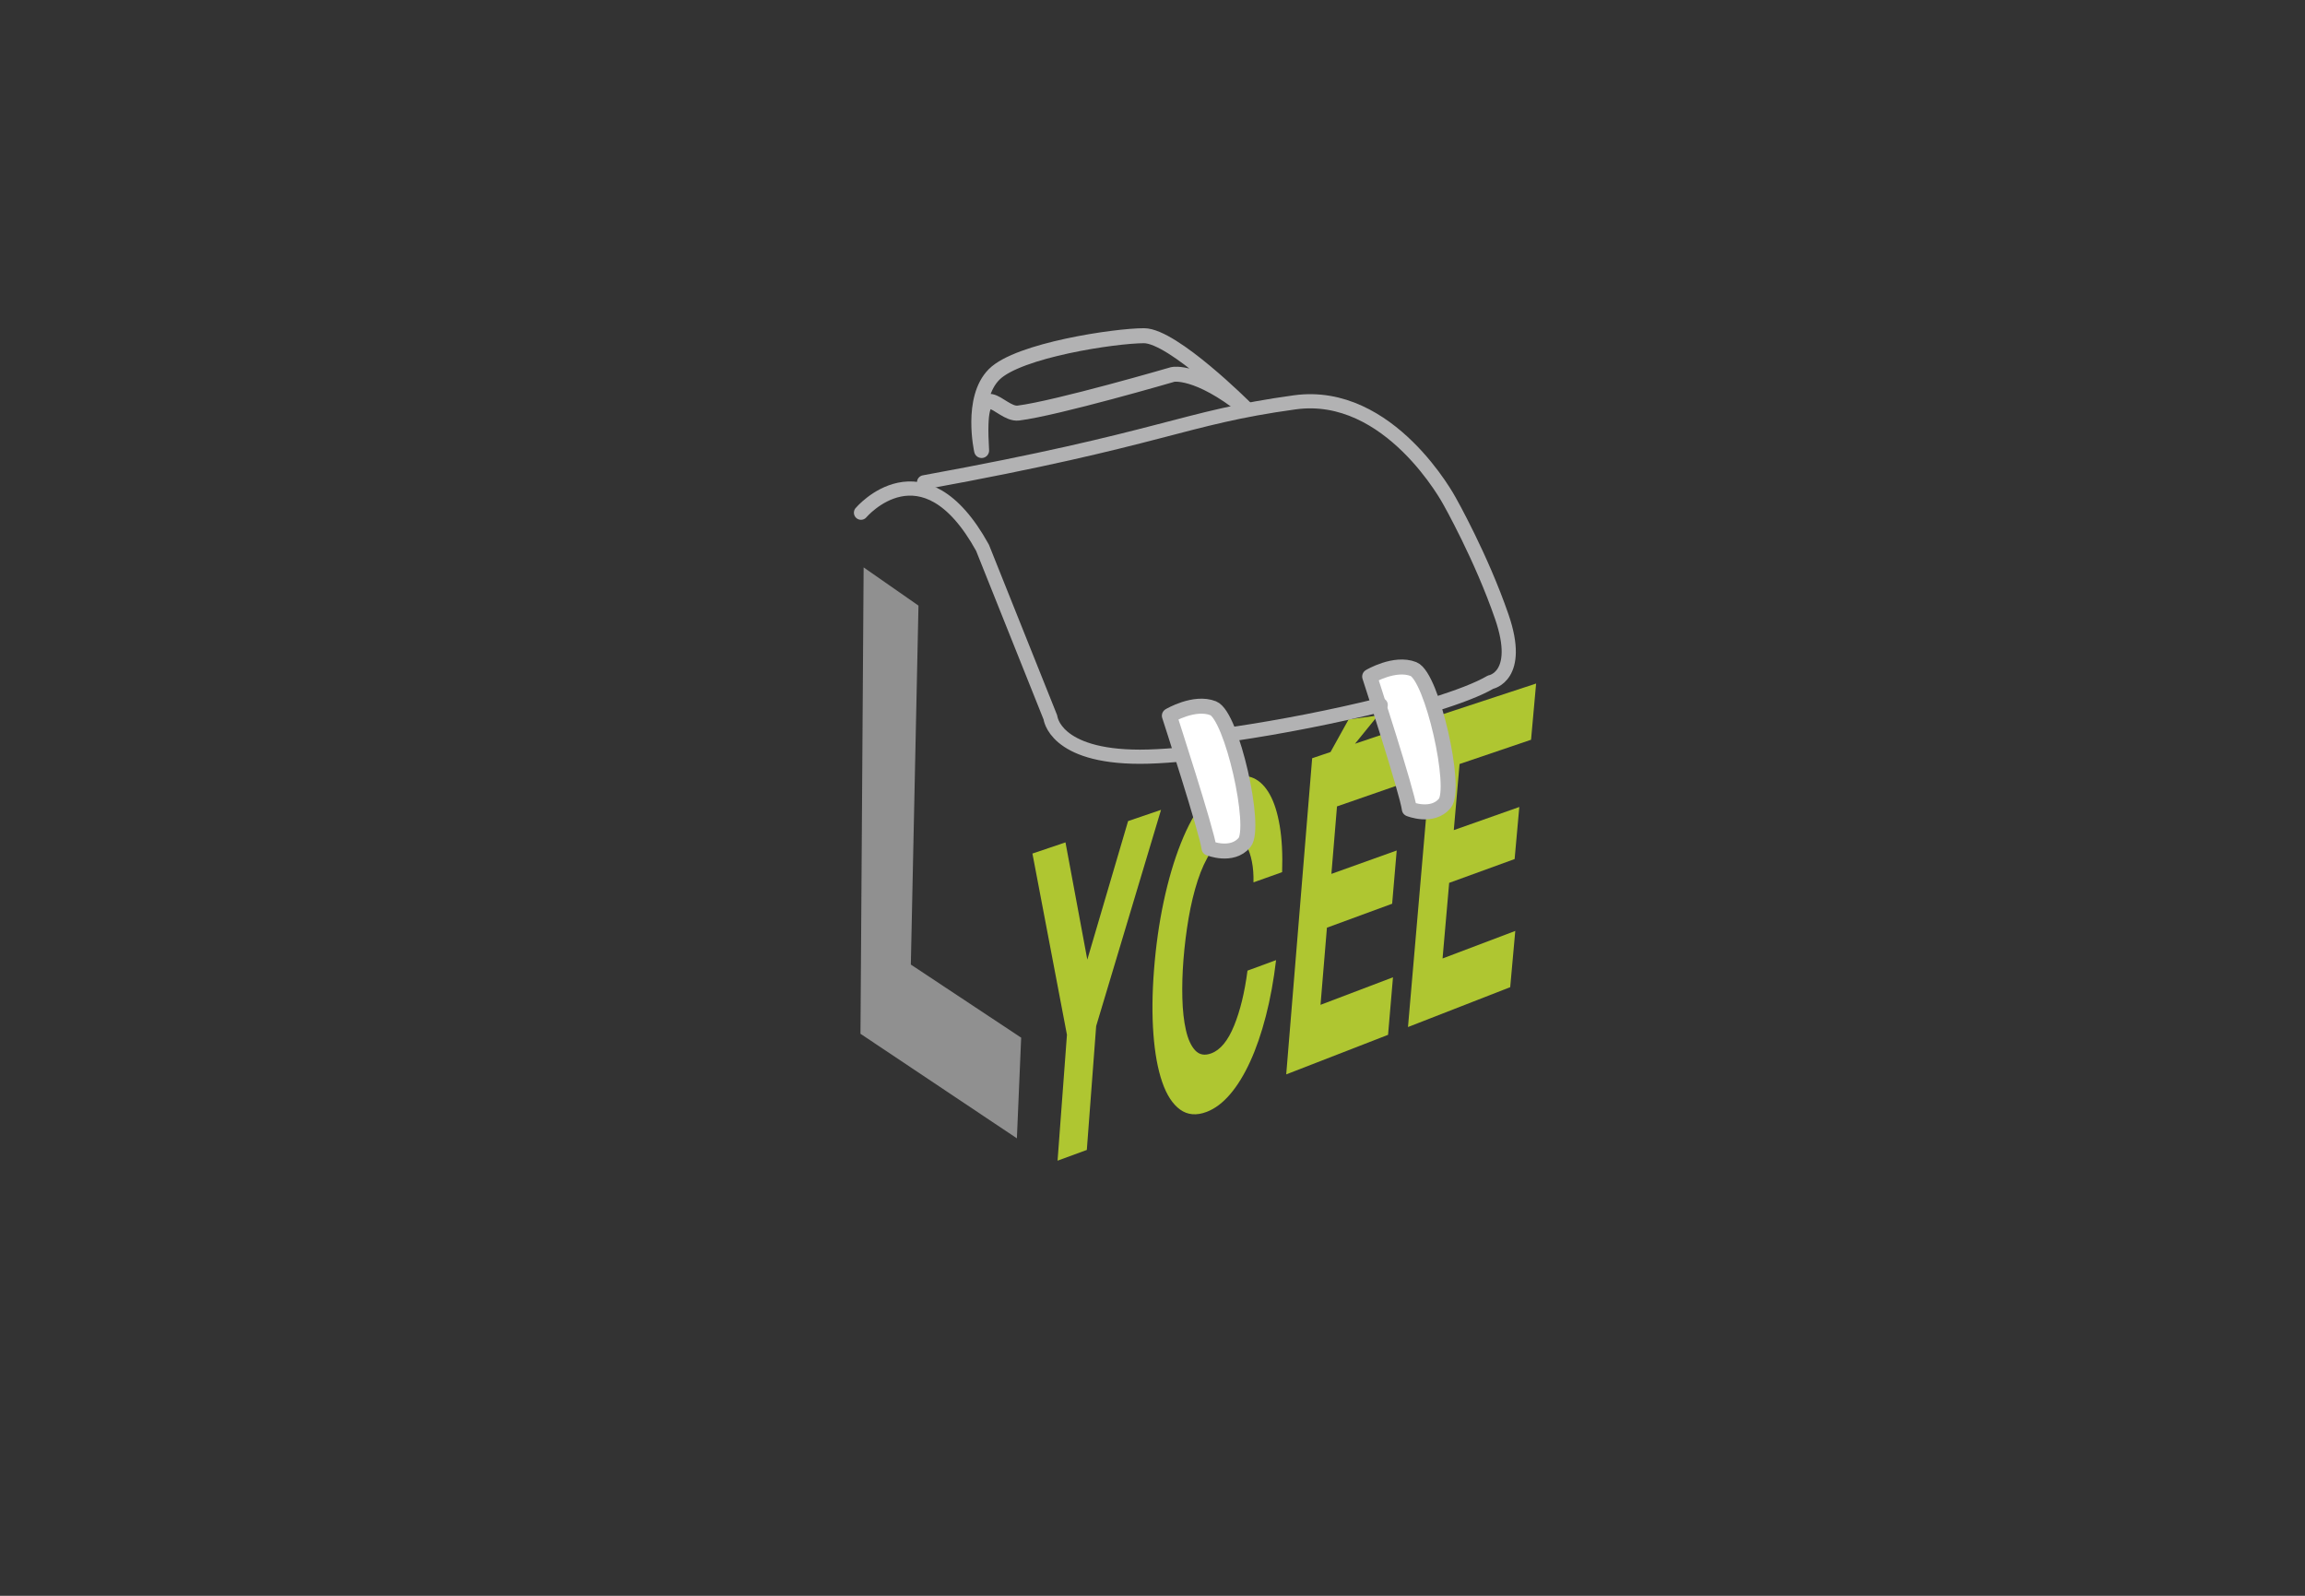 <?xml version="1.0" encoding="utf-8"?>
<!-- Generator: Adobe Illustrator 16.0.4, SVG Export Plug-In . SVG Version: 6.00 Build 0)  -->
<!DOCTYPE svg PUBLIC "-//W3C//DTD SVG 1.1//EN" "http://www.w3.org/Graphics/SVG/1.1/DTD/svg11.dtd">
<svg version="1.1" id="Calque_1" xmlns="http://www.w3.org/2000/svg" xmlns:xlink="http://www.w3.org/1999/xlink" x="0px" y="0px"
	 width="325px" height="225px" viewBox="0 0 325 225" enable-background="new 0 0 325 225" xml:space="preserve">
<rect x="0" y="0" width="325" height="225" fill="#333333" stroke="none"/>
<g>
	<path fill="#909090" d="M129.504,85.388L128.426,136l15.557,10.307l-0.604,14.193l-22.054-14.741L121.77,80L129.504,85.388z"/>
	<g>
		<path fill="#AFC631" d="M145.57,120.348l4.66-1.576l3.078,16.531l5.75-19.533l4.645-1.584l-9.146,30.49l-1.317,17.461
			l-4.126,1.514l1.323-17.75L145.57,120.348z"/>
		<path fill="#AFC631" d="M176.512,121.463c-0.172-0.854-0.414-1.574-0.729-2.158c-0.315-0.584-0.692-0.992-1.129-1.229
			c-0.438-0.234-0.914-0.264-1.428-0.086c-0.938,0.328-1.77,1.037-2.492,2.13c-0.723,1.096-1.344,2.438-1.865,4.038
			c-0.52,1.603-0.945,3.363-1.276,5.285c-0.329,1.925-0.571,3.88-0.727,5.859c-0.149,1.9-0.201,3.715-0.156,5.438
			c0.045,1.726,0.213,3.232,0.506,4.516c0.293,1.284,0.731,2.233,1.313,2.854c0.584,0.619,1.343,0.755,2.275,0.402
			c1.27-0.477,2.334-1.771,3.195-3.882c0.863-2.108,1.494-4.7,1.895-7.774l4.029-1.482c-0.334,2.834-0.814,5.461-1.438,7.877
			c-0.625,2.425-1.361,4.564-2.213,6.427c-0.853,1.864-1.795,3.401-2.83,4.608s-2.133,2.035-3.293,2.479
			c-1.442,0.553-2.692,0.446-3.75-0.316c-1.058-0.766-1.899-2.057-2.525-3.868c-0.629-1.817-1.042-4.076-1.244-6.774
			c-0.202-2.699-0.176-5.701,0.079-9.004c0.261-3.386,0.715-6.605,1.362-9.654c0.648-3.049,1.455-5.795,2.418-8.229
			c0.964-2.434,2.074-4.461,3.33-6.083s2.611-2.68,4.063-3.177c1.048-0.356,2.009-0.336,2.884,0.062
			c0.873,0.398,1.623,1.149,2.25,2.253c0.627,1.111,1.099,2.583,1.414,4.423c0.316,1.84,0.432,4.03,0.346,6.574l-4.037,1.438
			C176.762,123.302,176.686,122.318,176.512,121.463z"/>
		<path fill="#AFC631" d="M199.256,102.092l-0.695,8.12l-10.047,3.488l-0.789,9.514l9.207-3.299l-0.642,7.507l-9.196,3.378
			l-0.904,10.878l10.217-3.883l-0.694,8.112l-14.358,5.577l3.656-44.575L199.256,102.092z M187.168,106.817l2.98-5.374l4.144-0.566
			l-4.519,5.566L187.168,106.817z"/>
		<path fill="#AFC631" d="M216.589,96.376l-0.714,7.926l-10.081,3.423l-0.813,9.32l9.237-3.262l-0.659,7.341l-9.229,3.356
			l-0.932,10.66l10.252-3.882l-0.715,7.931l-14.412,5.619l3.776-43.732L216.589,96.376z"/>
	</g>
	<path fill="none" stroke="#B2B2B3" stroke-width="2" stroke-linecap="round" stroke-linejoin="round" stroke-miterlimit="10" d="
		M202.033,99.378c3.545-1.088,6.415-2.186,8.146-3.201c0,0,4.471-0.788,1.577-9.204c-2.894-8.417-7.364-16.307-7.364-16.307
		s-8.414-15.78-21.828-13.939c-15.957,2.19-18.17,5.058-52.271,11.277"/>
	<path fill="none" stroke="#B2B2B3" stroke-width="2" stroke-linecap="round" stroke-linejoin="round" stroke-miterlimit="10" d="
		M121.398,72.288c0,0,8.717-10.312,17.133,4.942l9.579,23.943c0,0,0.525,5.523,12.624,5.523c1.512,0,3.3-0.094,5.286-0.269"/>
	
		<path fill="#FFFFFF" stroke="#B2B2B3" stroke-width="2.115" stroke-linecap="round" stroke-linejoin="round" stroke-miterlimit="10" d="
		M164.879,100.914c0,0,5.295,16.307,5.59,18.674c0,0,3.235,1.314,5-0.79c1.766-2.103-1.765-17.884-4.412-18.936
		C168.41,98.811,164.879,100.914,164.879,100.914z"/>
	
		<path fill="#FFFFFF" stroke="#B2B2B3" stroke-width="2.115" stroke-linecap="round" stroke-linejoin="round" stroke-miterlimit="10" d="
		M193.121,95.391c0,0,5.296,16.306,5.59,18.673c0,0,3.234,1.315,5-0.789c1.766-2.104-1.766-17.884-4.412-18.937
		C196.65,93.288,193.121,95.391,193.121,95.391z"/>
	
		<path fill="none" stroke="#B2B2B3" stroke-width="2.115" stroke-linecap="round" stroke-linejoin="round" stroke-miterlimit="10" d="
		M175.616,57.559c0,0-10.224-10.225-14.313-10.225s-17.721,2.045-21.128,5.453c-3.408,3.408-1.771,10.732-1.771,10.732
		c-0.7-11.725,2.483-4.943,5.178-5.279c5.453-0.682,21.811-5.453,21.811-5.453S168.801,52.105,175.616,57.559z"/>
	<path fill="none" stroke="#B2B2B3" stroke-width="2" stroke-linecap="round" stroke-linejoin="round" stroke-miterlimit="10" d="
		M173.959,103.473c6.66-0.978,14.154-2.449,20.718-4.077"/>
</g>
</svg>

